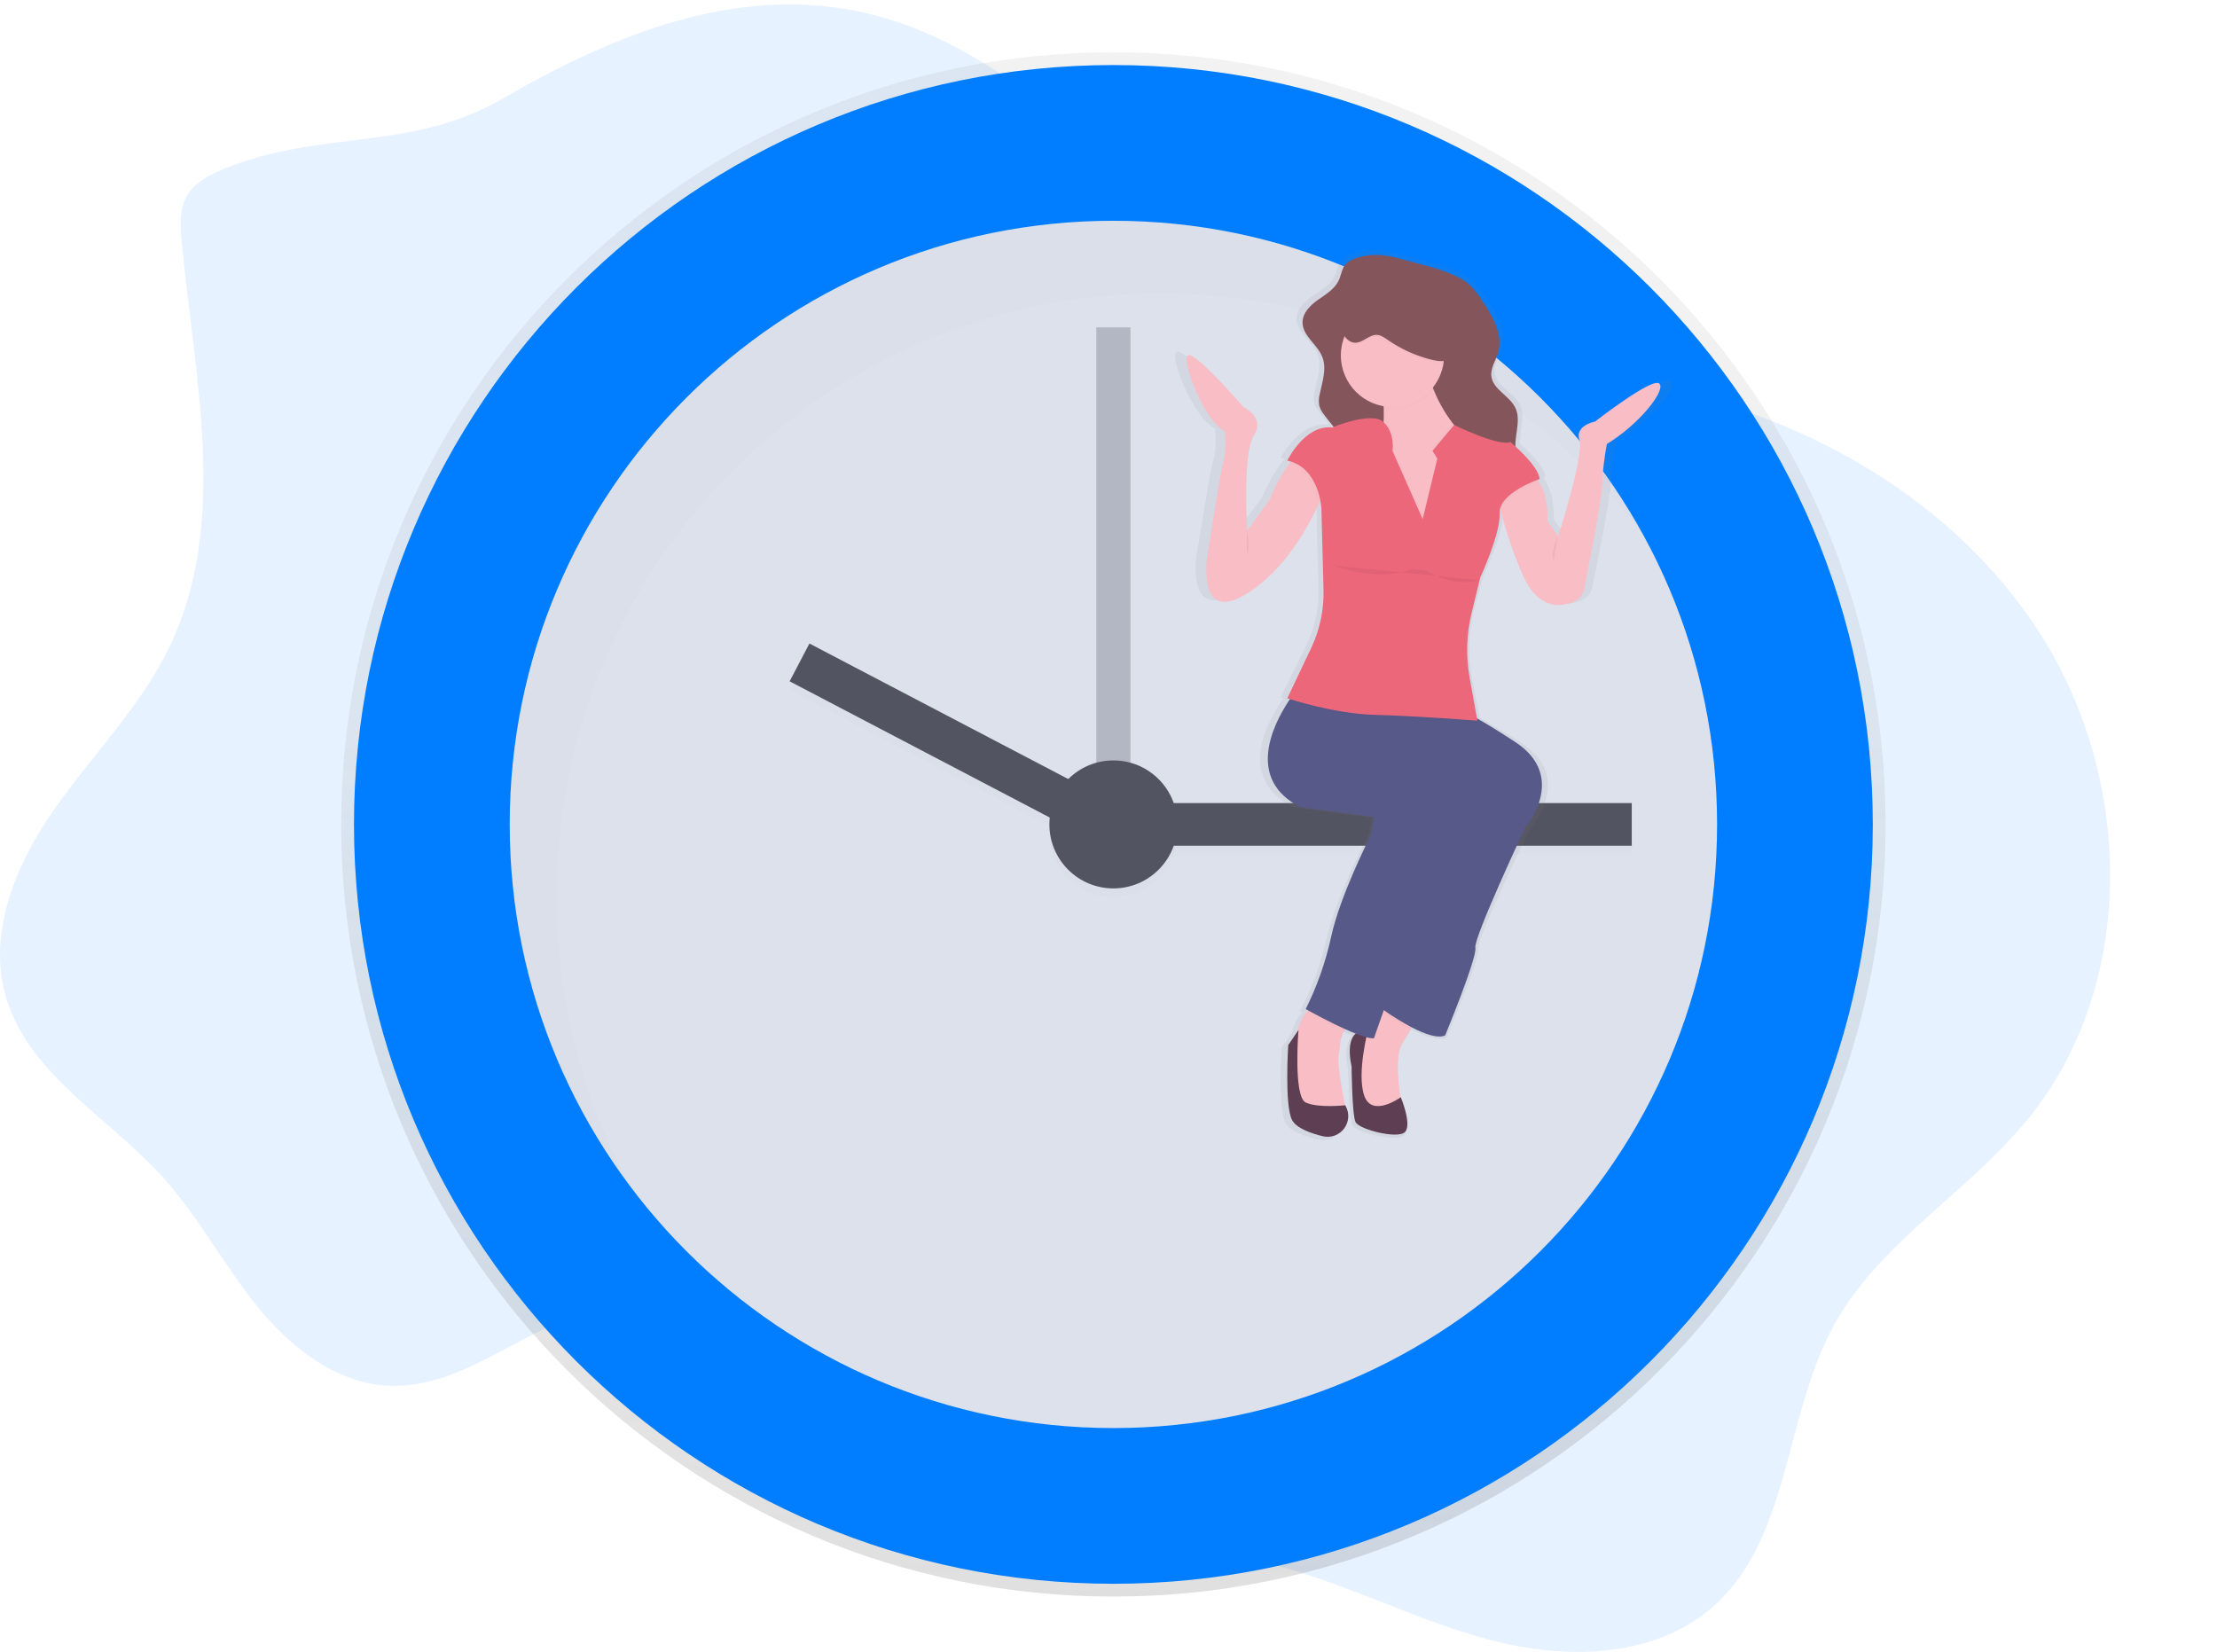 <svg width="255" height="190" viewBox="0 0 255 190" fill="none" xmlns="http://www.w3.org/2000/svg">
<g clip-path="url(#clip0)">
<path opacity="0.1" d="M25.618 19.487C24.033 20.145 22.406 20.989 21.535 22.468C20.612 24.031 20.723 25.972 20.895 27.78C22.391 43.464 26.334 60.143 19.525 74.349C16.22 81.241 10.692 86.764 6.296 93.024C1.899 99.283 -1.421 107.097 0.62 114.461C3.113 123.458 12.417 128.446 18.689 135.37C22.794 139.897 25.672 145.398 29.502 150.16C33.332 154.923 38.58 159.118 44.694 159.398C53.488 159.803 60.643 152.209 69.264 150.45C78.097 148.649 86.992 153.232 94.154 158.718C101.316 164.205 107.83 170.851 116.175 174.276C125.39 178.062 135.779 177.483 145.48 179.758C154.313 181.831 162.444 186.24 171.214 188.591C179.983 190.941 190.261 190.799 197.055 184.795C205.91 176.944 205.213 162.958 210.868 152.572C216.122 142.922 226.405 137.161 233.326 128.63C245.78 113.275 245.373 89.807 234.798 73.108C224.223 56.409 205.068 46.297 185.481 43.665C176.648 42.48 167.553 42.642 159.061 39.945C136.331 32.732 122.804 6.886 99.598 1.507C84.847 -1.906 70.501 4.005 57.936 11.28C47.03 17.595 36.968 14.779 25.618 19.487Z" fill="#007EFF"/>
<path d="M128.063 183.65C177.116 183.65 216.882 143.884 216.882 94.831C216.882 45.777 177.116 6.011 128.063 6.011C79.009 6.011 39.243 45.777 39.243 94.831C39.243 143.884 79.009 183.65 128.063 183.65Z" fill="url(#paint0_linear)"/>
<path d="M128.063 182.178C176.303 182.178 215.41 143.071 215.41 94.83C215.41 46.589 176.303 7.482 128.063 7.482C79.822 7.482 40.715 46.589 40.715 94.83C40.715 143.071 79.822 182.178 128.063 182.178Z" fill="#007EFF"/>
<path d="M128.063 164.267C166.411 164.267 197.499 133.179 197.499 94.83C197.499 56.481 166.411 25.394 128.063 25.394C89.714 25.394 58.626 56.481 58.626 94.83C58.626 133.179 89.714 164.267 128.063 164.267Z" fill="#DDE1EC"/>
<path opacity="0.3" d="M130.025 37.661H126.1V99.001H130.025V37.661Z" fill="#535461"/>
<g opacity="0.1">
<path opacity="0.1" d="M187.685 93.358H132.233V98.266H187.685V93.358Z" fill="black"/>
<path opacity="0.1" d="M93.085 74.999L90.808 79.346L125.698 97.617L127.975 93.27L93.085 74.999Z" fill="black"/>
<path opacity="0.1" d="M128.062 103.172C132.128 103.172 135.423 99.876 135.423 95.811C135.423 91.746 132.128 88.45 128.062 88.45C123.997 88.45 120.702 91.746 120.702 95.811C120.702 99.876 123.997 103.172 128.062 103.172Z" fill="black"/>
</g>
<path d="M187.685 92.376H132.234V97.283H187.685V92.376Z" fill="#535461"/>
<path d="M127.991 92.294L93.101 74.022L90.824 78.37L125.714 96.641L127.991 92.294Z" fill="#535461"/>
<path d="M128.062 102.191C132.128 102.191 135.423 98.896 135.423 94.831C135.423 90.765 132.128 87.47 128.062 87.47C123.997 87.47 120.702 90.765 120.702 94.831C120.702 98.896 123.997 102.191 128.062 102.191Z" fill="#535461"/>
<g opacity="0.1">
<path opacity="0.1" d="M64.019 103.172C64.019 64.823 95.106 33.736 133.456 33.736C144.219 33.726 154.837 36.223 164.469 41.029C174.1 45.834 182.481 52.816 188.946 61.422C177.129 39.948 154.311 25.394 128.058 25.394C89.708 25.394 58.621 56.48 58.621 94.83C58.599 109.895 63.498 124.556 72.575 136.58C66.946 126.346 64.002 114.852 64.019 103.172Z" fill="black"/>
</g>
<path d="M192.219 43.751C191.394 42.959 184.455 48.168 184.455 48.168C184.455 48.168 181.985 48.619 182.574 50.315C183.162 52.01 179.985 61.505 179.985 61.505L178.692 59.697C178.817 57.575 178.233 56.071 177.664 55.133C177.617 55.057 177.571 54.984 177.524 54.915L177.75 54.837C177.664 53.678 175.811 51.914 174.828 51.051C174.828 50.926 174.828 50.805 174.828 50.678C174.889 49.294 175.443 47.834 174.828 46.58C174.131 45.15 172.092 44.431 171.92 42.861C171.817 41.923 172.45 41.077 172.73 40.174C173.397 38.015 172.011 35.812 170.686 33.952C170.237 33.254 169.691 32.625 169.064 32.082C168.467 31.645 167.811 31.295 167.116 31.042C165.175 30.256 163.19 29.861 161.188 29.324C159.267 28.814 157.495 28.571 155.545 29.211C155.082 29.336 154.659 29.579 154.318 29.916C153.854 30.436 153.793 31.177 153.489 31.797C152.998 32.796 151.941 33.392 151.006 34.033C150.071 34.673 149.134 35.551 149.129 36.656C149.129 38.223 150.92 39.21 151.518 40.67C152.078 42.029 151.518 43.543 151.207 44.976C151.077 45.439 151.064 45.927 151.17 46.396C151.294 46.746 151.48 47.07 151.72 47.353C152.09 47.844 152.488 48.3 152.883 48.766L152.701 48.838C149.408 48.499 147.291 52.68 147.291 52.68C147.443 52.712 147.588 52.749 147.73 52.79L147.59 52.972C146.595 54.264 145.782 55.686 145.174 57.199L142.475 60.816C142.475 60.816 141.886 51.772 143.299 49.738C144.712 47.704 142.006 46.46 142.006 46.46C142.006 46.46 136.117 39.904 135.3 40.468C134.483 41.033 137.3 48.156 139.771 49.287C139.771 49.287 140.016 51.546 139.525 53.016C139.228 53.946 137.643 63.755 137.643 63.755C137.643 63.755 136.233 72.007 142.703 67.927C146.906 65.281 149.622 60.728 151.006 57.867C151.102 57.666 151.193 57.473 151.278 57.29C151.342 57.594 151.385 57.901 151.408 58.21L151.653 67.664C151.716 70.002 151.205 72.32 150.167 74.416L147.284 80.263L147.605 80.361L147.411 80.641C145.512 83.436 142.283 89.719 148.93 92.921L157.763 94.052L157.292 96.312C157.292 96.312 153.646 103.207 152.586 107.954C151.927 110.862 150.899 113.673 149.526 116.319L149.799 116.463C149.742 116.527 149.683 116.593 149.627 116.662C149.091 117.264 148.737 118.006 148.606 118.802L147.409 120.499C147.409 120.499 146.938 127.507 147.88 129.205C148.395 130.132 150.105 130.721 151.56 131.065C153.719 131.577 155.461 129.347 154.316 127.509L154.301 127.485H154.279C154.033 126.344 153.283 122.803 153.528 121.459C153.597 121.076 153.66 120.696 153.692 120.308C153.751 119.799 153.906 119.305 154.149 118.853C154.188 118.777 154.23 118.703 154.271 118.63L154.399 118.684C154.794 118.853 155.184 119.013 155.555 119.152C154.981 119.675 154.573 120.757 155.064 122.983C155.064 122.983 155.111 128.55 155.535 129.426C155.959 130.302 160.71 131.46 161.534 130.557C162.358 129.654 161.004 126.543 161.004 126.543L160.962 126.572C160.69 124.769 160.354 121.54 161.181 120.269C161.514 119.756 161.838 119.226 162.128 118.73L162.307 118.424C163.843 119.189 165.467 119.766 166.355 119.366C166.355 119.366 170.237 110.322 170.001 109.193C169.766 108.065 176 95.289 176 95.289C176 95.289 181.293 89.4 174.825 85.342C172.771 84.049 171.275 83.18 170.188 82.594L169.278 77.834C168.81 75.339 168.893 72.771 169.523 70.311L170.504 66.567L170.585 66.248C170.585 66.248 173.056 61.162 172.938 58.787C172.929 58.602 172.95 58.418 173 58.24C173.027 58.353 173.056 58.47 173.088 58.593C173.737 61.062 174.592 63.471 175.645 65.797C177.522 70.032 180.306 69.695 181.833 69.094C182.159 68.968 182.449 68.762 182.677 68.496C182.904 68.23 183.062 67.911 183.135 67.568C183.685 64.933 185.194 57.55 185.29 55.511C185.375 53.917 185.572 52.331 185.879 50.764C189.75 48.499 193.043 44.544 192.219 43.751Z" fill="url(#paint1_linear)"/>
<path d="M163.417 116.186C163.417 116.186 162.899 117.224 162.19 118.471C161.912 118.961 161.603 119.489 161.287 119.997C160.166 121.79 161.287 127.505 161.287 127.505L158.833 127.841L156.38 126.614L155.931 122.467V119.435L158.728 116.307L159.955 114.952L163.417 116.186Z" fill="#F8BDC5"/>
<g opacity="0.1">
<path opacity="0.1" d="M163.416 116.186C163.416 116.186 162.899 117.224 162.19 118.471C161.106 117.892 160.059 117.248 159.054 116.542L158.838 116.39L158.723 116.307L159.949 114.952L163.416 116.186Z" fill="black"/>
</g>
<path d="M175.412 95.228C175.412 95.228 169.471 107.891 169.697 109.012C169.923 110.134 166.223 119.099 166.223 119.099C165.379 119.496 163.828 118.925 162.366 118.167C161.263 117.579 160.198 116.923 159.176 116.204L158.96 116.052L158.83 115.958L168.581 88.949L159.954 82.621L159.316 82.153L155.459 79.307L167.236 81.436C167.236 81.436 167.646 81.385 169.812 82.597C170.853 83.178 172.298 84.049 174.295 85.36C180.451 89.401 175.412 95.228 175.412 95.228Z" fill="#575988"/>
<g opacity="0.03">
<path d="M175.412 95.228C175.412 95.228 169.471 107.891 169.697 109.012C169.923 110.134 166.223 119.099 166.223 119.099C165.379 119.496 163.828 118.925 162.366 118.167C161.263 117.579 160.198 116.923 159.176 116.204L158.96 116.052L158.83 115.958L168.581 88.949L159.954 82.621L159.316 82.153L155.459 79.307L167.236 81.436C167.236 81.436 167.646 81.385 169.812 82.597C170.853 83.178 172.298 84.049 174.295 85.36C180.451 89.401 175.412 95.228 175.412 95.228Z" fill="#575988"/>
</g>
<path d="M157.366 118.427C157.366 118.427 154.451 117.978 155.462 122.686C155.462 122.686 155.506 128.207 155.911 129.065C156.315 129.924 160.842 131.082 161.625 130.187C162.408 129.291 161.12 126.209 161.12 126.209C161.12 126.209 157.815 128.619 156.917 126.04C156.019 123.461 157.366 118.427 157.366 118.427Z" fill="#5D3E53"/>
<path d="M155.346 117.531C155.028 117.833 154.77 118.193 154.583 118.591C154.352 119.041 154.205 119.53 154.149 120.033C154.12 120.416 154.058 120.796 153.994 121.174C153.715 122.771 154.787 127.504 154.787 127.504L150.528 128.177L148.96 126.496L148.624 122.798C149.042 121.531 149.269 120.208 149.296 118.873C149.296 117.908 149.787 117.047 150.277 116.419C150.61 116 150.991 115.622 151.413 115.293C151.413 115.293 156.244 116.745 155.346 117.531Z" fill="#F8BDC5"/>
<g opacity="0.1">
<path opacity="0.1" d="M155.346 117.531C155.028 117.833 154.77 118.193 154.583 118.591C152.839 117.803 151.006 116.809 150.339 116.441L150.287 116.414C150.62 115.995 151.001 115.617 151.423 115.288C151.423 115.288 156.244 116.746 155.346 117.531Z" fill="black"/>
</g>
<path d="M169.133 91.867C169.133 91.867 166.333 97.134 164.537 101.504C163.36 104.375 160.926 111.211 159.385 115.563L159.159 116.206C158.482 118.132 158.03 119.435 158.03 119.435C157.732 119.437 157.435 119.393 157.149 119.305C156.885 119.234 156.588 119.138 156.271 119.02L155.915 118.885C155.562 118.748 155.179 118.589 154.814 118.422C153.032 117.627 151.133 116.591 150.444 116.214L150.184 116.069C151.499 113.434 152.48 110.646 153.106 107.768C154.114 103.062 157.589 96.236 157.589 96.236L158.038 93.994L149.632 92.873C143.299 89.707 146.376 83.468 148.184 80.698C148.492 80.217 148.826 79.753 149.183 79.307L155.908 80.779C155.908 80.779 156.968 81.117 159.323 82.16L160.405 82.651C161.725 83.257 163.35 84.037 165.313 85.038C171.932 88.385 169.133 91.867 169.133 91.867Z" fill="#575988"/>
<path d="M154.746 127.169C154.985 127.573 155.1 128.039 155.076 128.508C155.051 128.977 154.888 129.429 154.607 129.805C154.327 130.182 153.941 130.468 153.498 130.625C153.055 130.783 152.576 130.806 152.12 130.692C150.744 130.351 149.112 129.767 148.621 128.847C147.726 127.166 148.172 120.218 148.172 120.218L149.35 118.48C149.35 118.48 148.734 126.158 150.192 126.823C151.649 127.488 154.731 127.134 154.731 127.134L154.746 127.169Z" fill="#5D3E53"/>
<path d="M155.938 29.709C155.49 29.834 155.084 30.075 154.76 30.409C154.318 30.924 154.269 31.66 153.97 32.276C153.504 33.257 152.498 33.858 151.605 34.484C150.711 35.11 149.821 35.99 149.816 37.085C149.816 38.64 151.533 39.617 152.093 41.062C152.625 42.412 152.093 43.911 151.796 45.331C151.672 45.791 151.66 46.274 151.762 46.74C151.879 47.085 152.056 47.407 152.287 47.689C153.369 49.161 154.713 50.467 155.437 52.142C155.987 53.416 156.139 54.822 156.284 56.203C156.492 58.191 156.701 60.215 156.323 62.178C156.286 62.295 156.286 62.421 156.323 62.538C156.387 62.651 156.489 62.738 156.61 62.784C157.324 63.131 158.101 63.33 158.893 63.369C159.686 63.408 160.479 63.286 161.223 63.011C161.968 62.736 162.649 62.313 163.227 61.768C163.804 61.223 164.265 60.567 164.582 59.839C165.072 58.728 165.261 57.386 166.233 56.664C166.346 56.571 166.483 56.509 166.628 56.485C166.857 56.492 167.079 56.566 167.266 56.699C168.527 57.381 170.056 57.401 171.462 57.121C172.31 56.952 173.179 56.65 173.741 55.987C174.847 54.672 174.232 52.707 174.305 50.992C174.364 49.62 174.892 48.173 174.305 46.931C173.643 45.513 171.697 44.801 171.535 43.251C171.437 42.323 172.041 41.482 172.308 40.589C172.943 38.447 171.623 36.263 170.362 34.42C169.938 33.733 169.418 33.109 168.819 32.568C168.253 32.137 167.629 31.79 166.964 31.537C165.117 30.759 163.232 30.367 161.321 29.837C159.49 29.314 157.805 29.071 155.938 29.709Z" fill="#85555C"/>
<path d="M165.323 61.719H158.821V51.183C159.014 50.171 159.127 49.146 159.159 48.116C159.159 47.77 159.159 47.417 159.159 47.061C159.098 45.805 158.838 44.551 158.156 43.786C156.362 41.769 163.983 42.105 163.983 42.105C164.217 43.031 164.52 43.938 164.891 44.819C165.443 46.192 166.177 47.486 167.074 48.663C167.864 49.712 168.875 50.572 170.036 51.183C174.511 53.426 165.323 61.719 165.323 61.719Z" fill="#F8BDC5"/>
<g opacity="0.1">
<path opacity="0.1" d="M164.883 44.819C164.223 45.679 163.34 46.343 162.33 46.739C161.32 47.134 160.221 47.245 159.152 47.061C159.09 45.805 158.83 44.551 158.148 43.786C156.355 41.769 163.976 42.105 163.976 42.105C164.209 43.031 164.513 43.938 164.883 44.819Z" fill="black"/>
</g>
<path d="M160.165 46.816C163.446 46.816 166.105 44.156 166.105 40.876C166.105 37.595 163.446 34.935 160.165 34.935C156.885 34.935 154.225 37.595 154.225 40.876C154.225 44.156 156.885 46.816 160.165 46.816Z" fill="#F8BDC5"/>
<path d="M184.822 51.072C184.53 52.627 184.343 54.199 184.262 55.778C184.172 57.798 182.734 65.119 182.209 67.732C182.142 68.067 181.994 68.381 181.778 68.645C181.561 68.909 181.283 69.116 180.967 69.246C179.51 69.842 176.86 70.176 175.078 65.978C174.074 63.668 173.259 61.28 172.642 58.838C172.424 58.017 172.26 57.183 172.151 56.34L176.077 54.211C176.447 54.556 176.76 54.958 177.005 55.401C177.547 56.331 178.104 57.822 177.986 59.925L179.213 61.719C179.213 61.719 182.238 52.304 181.666 50.623C181.095 48.943 183.46 48.494 183.46 48.494C183.46 48.494 190.072 43.341 190.858 44.124C191.643 44.907 188.519 48.83 184.822 51.072Z" fill="#F8BDC5"/>
<path d="M152.657 55.556C152.351 56.433 151.999 57.293 151.602 58.132C150.282 60.971 147.696 65.493 143.692 68.109C137.529 72.142 138.873 63.962 138.873 63.962C138.873 63.962 140.382 54.236 140.667 53.316C141.116 51.858 140.89 49.618 140.89 49.618C138.537 48.497 135.848 41.438 136.631 40.876C137.413 40.314 143.01 46.816 143.01 46.816C143.01 46.816 145.589 48.043 144.237 50.067C142.885 52.092 143.452 61.05 143.452 61.05L146.045 57.47C146.622 55.976 147.397 54.567 148.349 53.279C148.84 52.609 149.183 52.204 149.183 52.204L152.657 55.556Z" fill="#F8BDC5"/>
<g opacity="0.1">
<path opacity="0.1" d="M177.007 55.401C176.182 55.706 172.99 56.994 172.637 58.837C172.418 58.016 172.254 57.181 172.146 56.339L176.072 54.209C176.444 54.555 176.76 54.957 177.007 55.401Z" fill="black"/>
</g>
<g opacity="0.1">
<path opacity="0.1" d="M152.658 55.555C152.351 56.432 151.999 57.292 151.603 58.132C151.45 57.023 150.825 54.186 148.349 53.271C148.84 52.601 149.183 52.196 149.183 52.196L152.658 55.555Z" fill="black"/>
</g>
<g opacity="0.1">
<path opacity="0.1" d="M165.323 61.719H158.821V51.183C159.014 50.171 159.127 49.146 159.159 48.116C160.497 49.407 160.165 51.407 160.165 51.407L163.64 59.258L165.323 52.317L164.763 51.421L167.07 48.678C167.859 49.726 168.87 50.587 170.031 51.198C174.511 53.426 165.323 61.719 165.323 61.719Z" fill="black"/>
</g>
<g opacity="0.1">
<path opacity="0.1" d="M169.916 83.232C169.916 83.232 164.822 82.828 160.403 82.636L159.959 82.617C159.331 82.592 158.733 82.572 158.146 82.558C153.857 82.455 149.007 80.956 148.182 80.693C148.491 80.214 148.826 79.751 149.183 79.307L155.908 80.779C155.908 80.779 156.968 81.117 159.324 82.16L155.459 79.307L167.237 81.436C167.237 81.436 167.646 81.385 169.813 82.597L169.916 83.232Z" fill="black"/>
</g>
<path d="M165.322 52.754L164.763 51.858L167.251 48.882C167.251 48.882 172.381 51.397 173.726 50.845C173.726 50.845 176.977 53.544 177.087 55.104C177.087 55.104 172.381 56.672 172.492 59.03C172.602 61.388 170.259 66.425 170.259 66.425L169.278 70.454C168.674 72.896 168.59 75.437 169.032 77.913L169.928 82.901C169.928 82.901 162.866 82.342 158.151 82.229C153.435 82.116 148.064 80.325 148.064 80.325L150.814 74.537C151.806 72.448 152.292 70.155 152.233 67.843L151.987 58.473C151.987 58.473 151.764 53.767 148.062 52.982C148.062 52.982 150.078 48.836 153.214 49.172C153.214 49.172 157.783 47.265 159.139 48.553C160.496 49.841 160.163 51.861 160.163 51.861L163.637 59.712L165.322 52.754Z" fill="#ED677B"/>
<g opacity="0.1">
<path opacity="0.1" d="M155.879 39.651C156.779 39.651 157.486 38.697 158.386 38.746C158.852 38.771 159.252 39.068 159.638 39.335C161.093 40.343 162.713 41.09 164.424 41.543C165.089 41.72 165.794 41.852 166.461 41.69C167.128 41.529 167.754 41.003 167.83 40.319C167.849 40.017 167.809 39.715 167.712 39.428C166.957 36.796 165.247 34.54 162.918 33.1C161.986 32.529 160.847 32.092 159.814 32.45C158.882 32.772 158.281 33.645 157.606 34.364C157.097 34.902 156.52 35.371 155.888 35.758C155.398 36.055 154.662 36.248 154.379 36.793C153.847 37.809 154.684 39.642 155.879 39.651Z" fill="black"/>
</g>
<path d="M155.879 39.428C156.779 39.428 157.486 38.473 158.386 38.523C158.852 38.547 159.252 38.844 159.638 39.111C161.093 40.119 162.713 40.867 164.424 41.32C165.089 41.496 165.794 41.629 166.461 41.467C167.128 41.305 167.754 40.78 167.83 40.095C167.849 39.794 167.809 39.491 167.712 39.205C166.957 36.572 165.247 34.316 162.918 32.877C161.986 32.305 160.847 31.868 159.814 32.227C158.882 32.548 158.281 33.422 157.606 34.14C157.097 34.679 156.52 35.147 155.888 35.534C155.398 35.831 154.662 36.025 154.379 36.569C153.847 37.595 154.684 39.416 155.879 39.428Z" fill="#85555C"/>
<path opacity="0.05" d="M153.163 65.024C153.163 65.024 158.654 67.041 162.241 65.473L164.034 65.586C164.034 65.586 167.016 67.677 170.168 66.742" fill="black"/>
<path opacity="0.05" d="M179.163 61.662C179.163 61.662 178.268 63.792 178.714 64.464L179.163 61.662Z" fill="black"/>
<path opacity="0.05" d="M143.412 60.99C143.412 60.99 143.861 63.12 143.412 63.792V60.99Z" fill="black"/>
</g>
<defs>
<linearGradient id="paint0_linear" x1="128.063" y1="183.65" x2="128.063" y2="6.011" gradientUnits="userSpaceOnUse">
<stop stop-color="#808080" stop-opacity="0.25"/>
<stop offset="0.54" stop-color="#808080" stop-opacity="0.12"/>
<stop offset="1" stop-color="#808080" stop-opacity="0.1"/>
</linearGradient>
<linearGradient id="paint1_linear" x1="42938.4" y1="61036.1" x2="42938.4" y2="18369.5" gradientUnits="userSpaceOnUse">
<stop stop-color="#808080" stop-opacity="0.25"/>
<stop offset="0.54" stop-color="#808080" stop-opacity="0.12"/>
<stop offset="1" stop-color="#808080" stop-opacity="0.1"/>
</linearGradient>
<clipPath id="clip0">
<rect width="254.668" height="189.488" fill="white" transform="translate(0 0.512)"/>
</clipPath>
</defs>
</svg>
